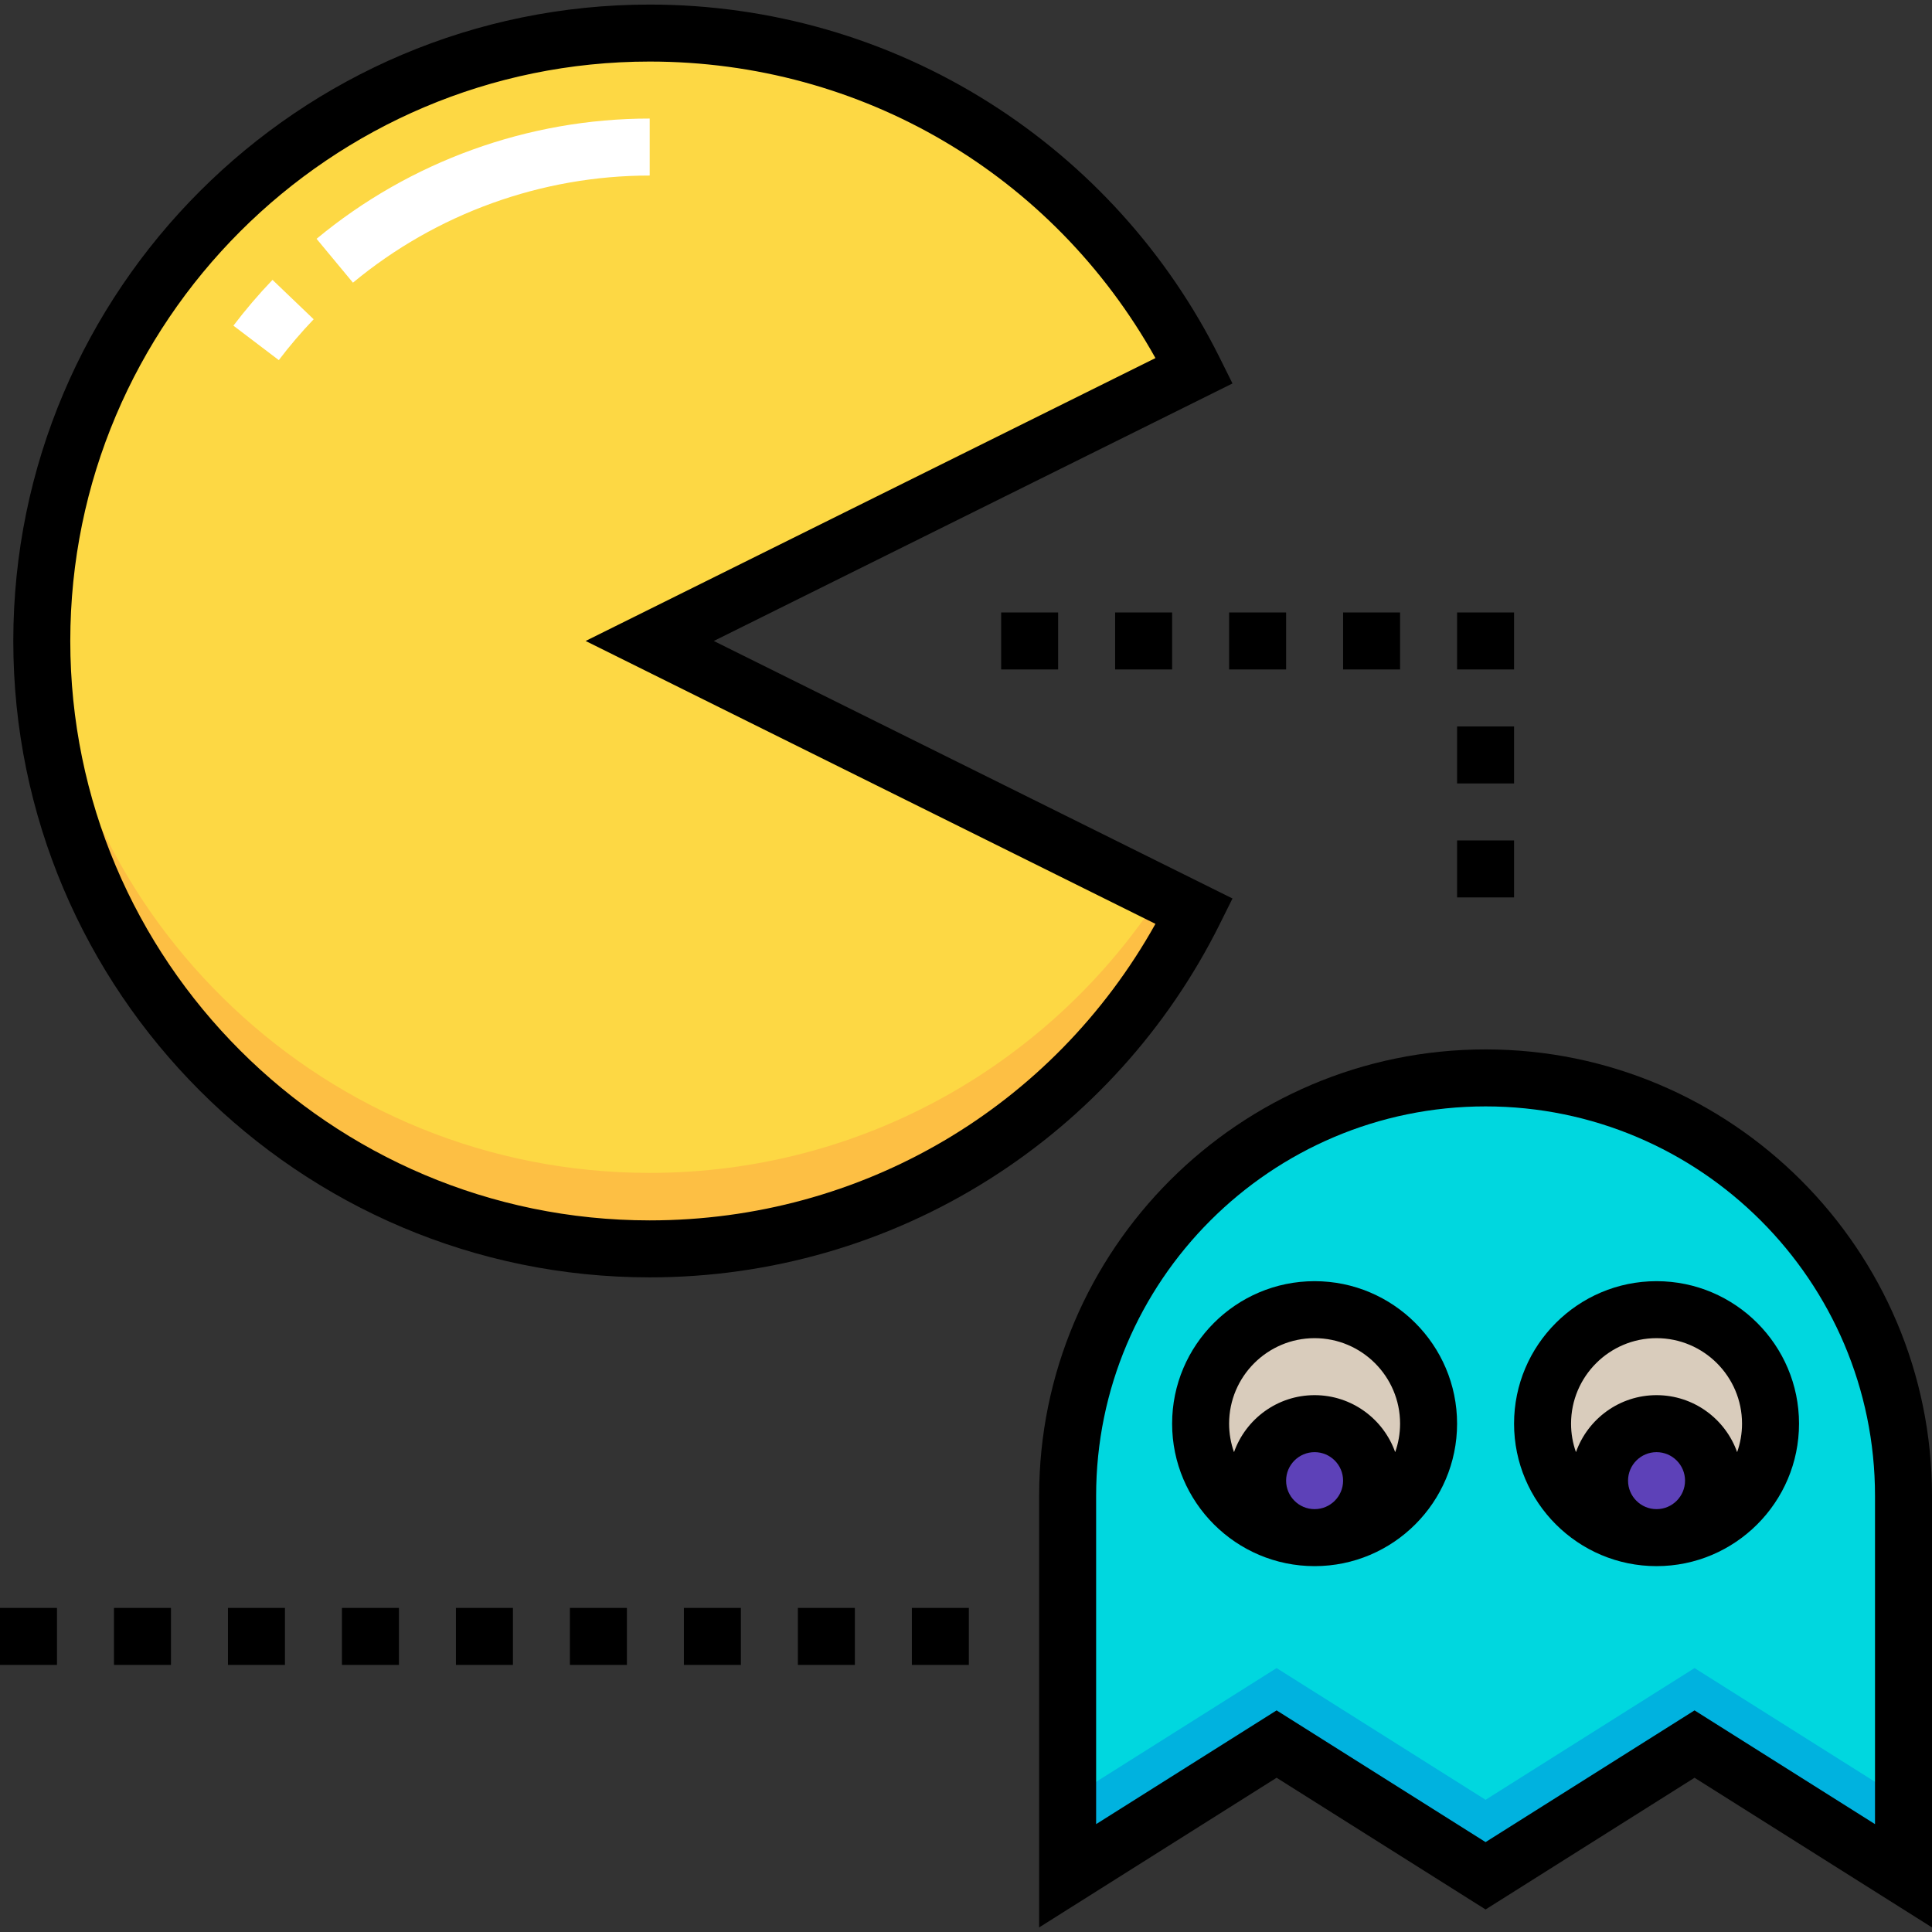 <?xml version="1.0" encoding="iso-8859-1"?>
<!-- Generator: Adobe Illustrator 19.0.0, SVG Export Plug-In . SVG Version: 6.00 Build 0)  -->
<svg version="1.1" id="Capa_1" xmlns="http://www.w3.org/2000/svg" xmlns:xlink="http://www.w3.org/1999/xlink" x="0px" y="0px"
	 viewBox="0 0 512 512" style="enable-background:new 0 0 512 512;" xml:space="preserve">
<rect x="0" y="0" width="512" height="512" fill="#333333" stroke="none"/>
<path style="fill:#00D7DF;" d="M504.448,497.102l-55.379-34.906l-55.379,34.906l-55.379-34.906l-55.379,34.906V396.413
	c0-61.169,49.588-110.757,110.757-110.757l0,0c61.169,0,110.757,49.588,110.757,110.757V497.102z"/>
<circle style="fill:#D9CCBC;" cx="348.382" cy="377.279" r="30.206"/>
<circle style="fill:#5D41B8;" cx="348.382" cy="392.382" r="15.103"/>
<circle style="fill:#D9CCBC;" cx="439.001" cy="377.279" r="30.206"/>
<circle style="fill:#5D41B8;" cx="439.001" cy="392.382" r="15.103"/>
<path style="fill:#FDD844;" d="M172.177,169.865l144.319-71.648C290.124,45.199,235.41,8.763,172.177,8.763
	c-88.974,0-161.101,72.127-161.101,161.101c0,88.973,72.127,161.101,161.101,161.101c63.233,0,117.947-36.437,144.319-89.454
	L172.177,169.865z"/>
<path style="fill:#FFFFFF;" d="M73.885,95.435l-12.029-9.132c3.203-4.218,6.69-8.302,10.361-12.137L83.125,84.61
	C79.85,88.03,76.742,91.672,73.885,95.435z M93.537,74.913L83.893,63.29c24.769-20.552,56.122-31.872,88.279-31.872
	c0.002,0,0.002,0,0.004,0v15.103C143.532,46.521,115.603,56.603,93.537,74.913z"/>
<path style="fill:#FDBF44;" d="M172.177,310.828c-85.591,0-155.58-66.75-160.779-151.032c-0.205,3.331-0.322,6.686-0.322,10.069
	c0,88.973,72.127,161.101,161.101,161.101c63.233,0,117.947-36.437,144.319-89.454l-8.958-4.447
	C278.846,281.441,228.953,310.828,172.177,310.828z"/>
<polygon style="fill:#00B2DF;" points="393.691,476.964 338.313,442.058 282.934,476.964 282.934,497.102 338.313,462.196 
	393.691,497.102 449.07,462.196 504.448,497.102 504.448,476.964 449.07,442.058 "/>
<path d="M393.691,278.105c-65.236,0-118.309,53.073-118.309,118.309v114.375l62.93-39.666l55.379,34.906l55.379-34.906L512,510.788
	V396.413C512,331.177,458.927,278.105,393.691,278.105z M496.897,483.415l-47.827-30.146l-55.379,34.906l-55.379-34.906
	l-47.827,30.145v-87.002c0-56.908,46.297-103.206,103.206-103.206s103.206,46.297,103.206,103.206V483.415z"/>
<path d="M348.382,339.525c-20.82,0-37.758,16.938-37.758,37.758c0,20.82,16.938,37.758,37.758,37.758s37.758-16.938,37.758-37.758
	C386.14,356.462,369.202,339.525,348.382,339.525z M340.83,392.386c0-4.164,3.387-7.552,7.552-7.552s7.552,3.387,7.552,7.552
	c0,4.164-3.387,7.552-7.552,7.552S340.83,396.549,340.83,392.386z M369.738,384.834c-3.117-8.789-11.512-15.103-21.356-15.103
	s-18.239,6.314-21.356,15.103c-0.839-2.363-1.299-4.905-1.299-7.552c0-12.491,10.163-22.655,22.655-22.655
	s22.655,10.163,22.655,22.655C371.036,379.93,370.575,382.47,369.738,384.834z"/>
<path d="M439.001,339.525c-20.82,0-37.758,16.938-37.758,37.758c0,20.82,16.938,37.758,37.758,37.758s37.758-16.938,37.758-37.758
	C476.759,356.462,459.821,339.525,439.001,339.525z M431.449,392.386c0-4.164,3.387-7.552,7.552-7.552s7.552,3.387,7.552,7.552
	c0,4.164-3.387,7.552-7.552,7.552S431.449,396.549,431.449,392.386z M460.357,384.834c-3.117-8.789-11.512-15.103-21.356-15.103
	s-18.239,6.314-21.356,15.103c-0.839-2.363-1.299-4.905-1.299-7.552c0-12.491,10.163-22.655,22.655-22.655
	s22.655,10.163,22.655,22.655C461.656,379.93,461.195,382.47,460.357,384.834z"/>
<path d="M323.257,244.875l3.366-6.766L189.16,169.865l137.463-68.245l-3.366-6.766c-13.772-27.686-34.885-51.072-61.061-67.627
	c-26.906-17.019-58.035-26.015-90.018-26.015C79.182,1.212,3.524,76.87,3.524,169.865s75.658,168.653,168.653,168.653
	c31.984,0,63.112-8.996,90.018-26.015C288.37,295.947,309.485,272.562,323.257,244.875z M172.177,323.414
	c-84.668,0-153.55-68.882-153.55-153.55s68.882-153.55,153.55-153.55c56.158,0,106.842,29.918,134.029,78.579l-151.011,74.97
	l151.011,74.971C279.019,293.497,228.335,323.414,172.177,323.414z"/>
<rect x="386.14" y="162.309" width="15.103" height="15.103"/>
<rect x="386.14" y="192.516" width="15.103" height="15.103"/>
<rect x="386.14" y="222.722" width="15.103" height="15.103"/>
<rect x="355.933" y="162.309" width="15.103" height="15.103"/>
<rect x="295.52" y="162.309" width="15.103" height="15.103"/>
<rect x="325.727" y="162.309" width="15.103" height="15.103"/>
<rect x="265.314" y="162.309" width="15.103" height="15.103"/>
<rect y="426.112" width="15.103" height="15.103"/>
<rect x="30.206" y="426.112" width="15.103" height="15.103"/>
<rect x="241.652" y="426.112" width="15.103" height="15.103"/>
<rect x="211.445" y="426.112" width="15.103" height="15.103"/>
<rect x="181.239" y="426.112" width="15.103" height="15.103"/>
<rect x="151.032" y="426.112" width="15.103" height="15.103"/>
<rect x="90.619" y="426.112" width="15.103" height="15.103"/>
<rect x="120.826" y="426.112" width="15.103" height="15.103"/>
<rect x="60.413" y="426.112" width="15.103" height="15.103"/>
<g>
</g>
<g>
</g>
<g>
</g>
<g>
</g>
<g>
</g>
<g>
</g>
<g>
</g>
<g>
</g>
<g>
</g>
<g>
</g>
<g>
</g>
<g>
</g>
<g>
</g>
<g>
</g>
<g>
</g>
</svg>
